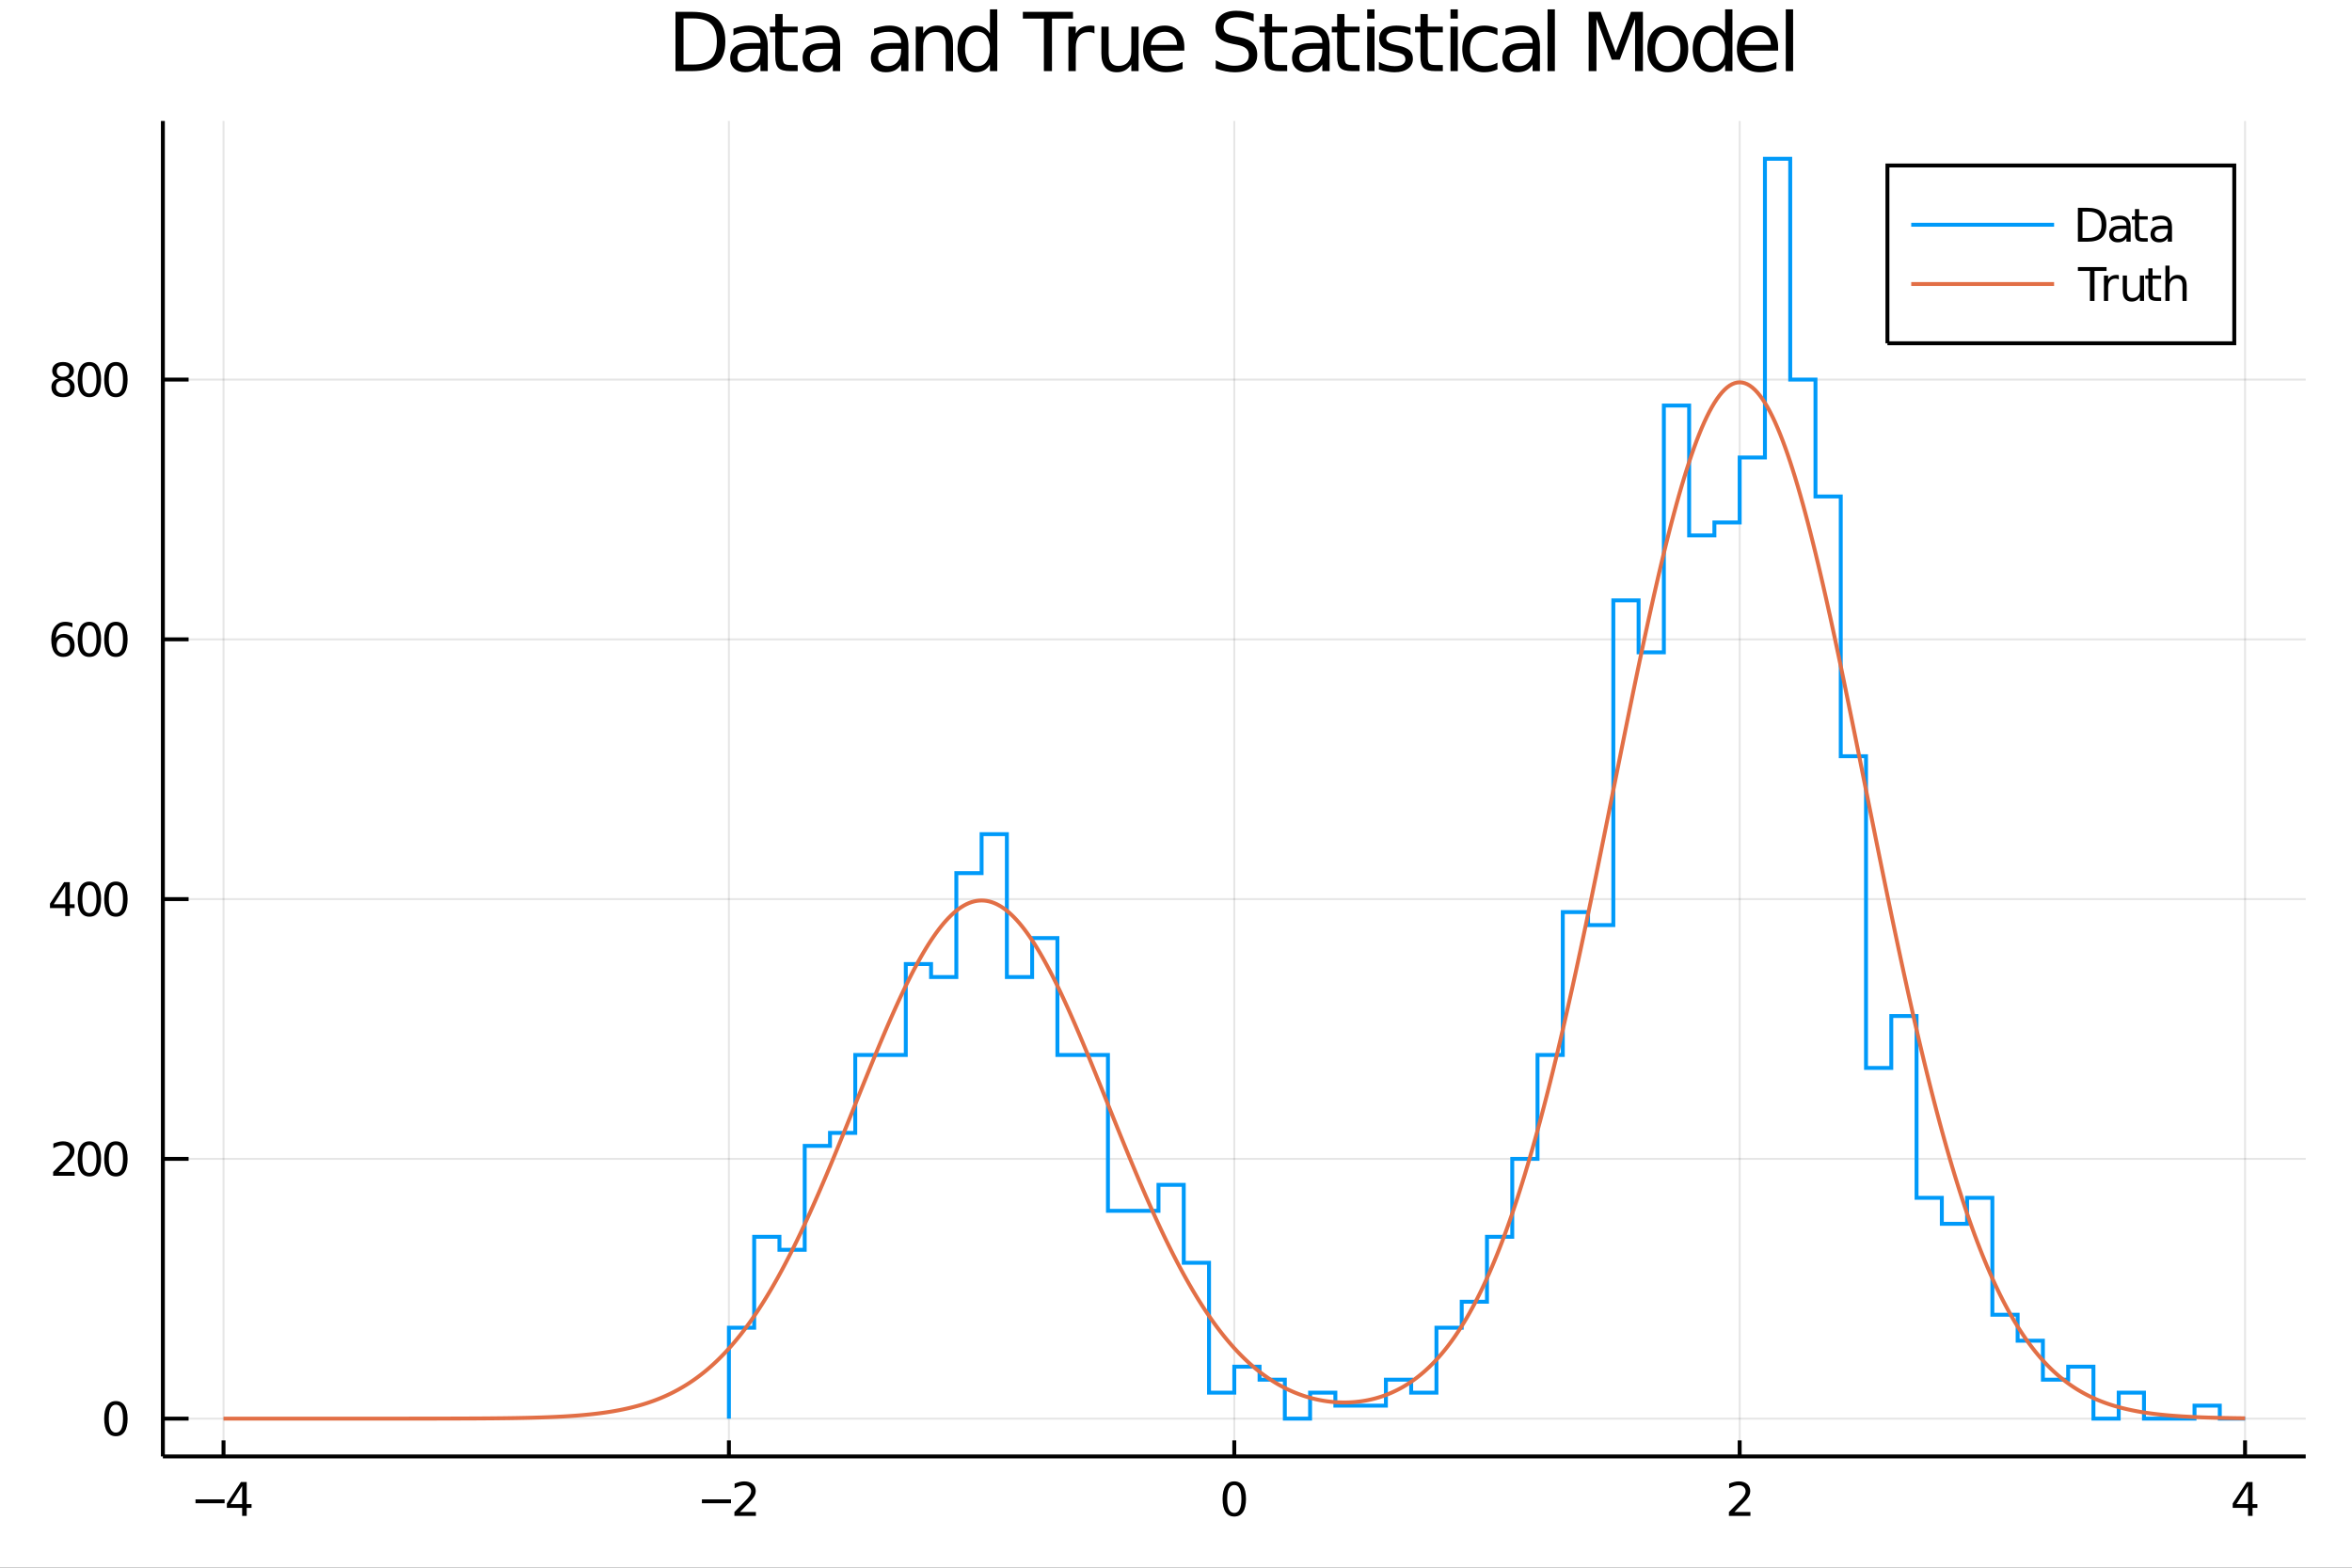 <?xml version="1.0" encoding="utf-8"?>
<svg xmlns="http://www.w3.org/2000/svg" xmlns:xlink="http://www.w3.org/1999/xlink" width="600" height="400" viewBox="0 0 2400 1600">
<rect x="0" y="0" width="2400" height="1600" fill="#333333" stroke="none"/>
<defs>
  <clipPath id="clip830">
    <rect x="0" y="0" width="2400" height="1600"/>
  </clipPath>
</defs>
<path clip-path="url(#clip830)" d="
M0 1600 L2400 1600 L2400 0 L0 0  Z
  " fill="#ffffff" fill-rule="evenodd" fill-opacity="1"/>
<defs>
  <clipPath id="clip831">
    <rect x="480" y="0" width="1681" height="1600"/>
  </clipPath>
</defs>
<path clip-path="url(#clip830)" d="
M166.205 1486.45 L2352.76 1486.45 L2352.76 123.472 L166.205 123.472  Z
  " fill="#ffffff" fill-rule="evenodd" fill-opacity="1"/>
<defs>
  <clipPath id="clip832">
    <rect x="166" y="123" width="2188" height="1364"/>
  </clipPath>
</defs>
<polyline clip-path="url(#clip832)" style="stroke:#000000; stroke-width:2; stroke-opacity:0.1; fill:none" points="
  228.088,1486.45 228.088,123.472 
  "/>
<polyline clip-path="url(#clip832)" style="stroke:#000000; stroke-width:2; stroke-opacity:0.1; fill:none" points="
  743.784,1486.45 743.784,123.472 
  "/>
<polyline clip-path="url(#clip832)" style="stroke:#000000; stroke-width:2; stroke-opacity:0.1; fill:none" points="
  1259.48,1486.45 1259.48,123.472 
  "/>
<polyline clip-path="url(#clip832)" style="stroke:#000000; stroke-width:2; stroke-opacity:0.1; fill:none" points="
  1775.18,1486.45 1775.18,123.472 
  "/>
<polyline clip-path="url(#clip832)" style="stroke:#000000; stroke-width:2; stroke-opacity:0.1; fill:none" points="
  2290.87,1486.45 2290.87,123.472 
  "/>
<polyline clip-path="url(#clip830)" style="stroke:#000000; stroke-width:4; stroke-opacity:1; fill:none" points="
  166.205,1486.45 2352.76,1486.45 
  "/>
<polyline clip-path="url(#clip830)" style="stroke:#000000; stroke-width:4; stroke-opacity:1; fill:none" points="
  228.088,1486.45 228.088,1470.09 
  "/>
<polyline clip-path="url(#clip830)" style="stroke:#000000; stroke-width:4; stroke-opacity:1; fill:none" points="
  743.784,1486.45 743.784,1470.09 
  "/>
<polyline clip-path="url(#clip830)" style="stroke:#000000; stroke-width:4; stroke-opacity:1; fill:none" points="
  1259.48,1486.45 1259.48,1470.09 
  "/>
<polyline clip-path="url(#clip830)" style="stroke:#000000; stroke-width:4; stroke-opacity:1; fill:none" points="
  1775.18,1486.45 1775.18,1470.09 
  "/>
<polyline clip-path="url(#clip830)" style="stroke:#000000; stroke-width:4; stroke-opacity:1; fill:none" points="
  2290.87,1486.45 2290.87,1470.09 
  "/>
<path clip-path="url(#clip830)" d="M 0 0 M199.5 1530.29 L229.176 1530.29 L229.176 1534.23 L199.5 1534.23 L199.5 1530.29 Z" fill="#000000" fill-rule="evenodd" fill-opacity="1" /><path clip-path="url(#clip830)" d="M 0 0 M247.093 1516.63 L235.287 1535.08 L247.093 1535.08 L247.093 1516.63 M245.866 1512.56 L251.745 1512.56 L251.745 1535.08 L256.676 1535.08 L256.676 1538.97 L251.745 1538.97 L251.745 1547.12 L247.093 1547.12 L247.093 1538.97 L231.491 1538.97 L231.491 1534.46 L245.866 1512.56 Z" fill="#000000" fill-rule="evenodd" fill-opacity="1" /><path clip-path="url(#clip830)" d="M 0 0 M716.238 1530.29 L745.914 1530.29 L745.914 1534.23 L716.238 1534.23 L716.238 1530.29 Z" fill="#000000" fill-rule="evenodd" fill-opacity="1" /><path clip-path="url(#clip830)" d="M 0 0 M755.011 1543.18 L771.33 1543.18 L771.33 1547.12 L749.386 1547.12 L749.386 1543.18 Q752.048 1540.43 756.631 1535.8 Q761.238 1531.15 762.418 1529.81 Q764.664 1527.28 765.543 1525.55 Q766.446 1523.79 766.446 1522.1 Q766.446 1519.34 764.502 1517.61 Q762.58 1515.87 759.479 1515.87 Q757.28 1515.87 754.826 1516.63 Q752.395 1517.4 749.618 1518.95 L749.618 1514.23 Q752.442 1513.09 754.895 1512.51 Q757.349 1511.93 759.386 1511.93 Q764.756 1511.93 767.951 1514.62 Q771.145 1517.31 771.145 1521.8 Q771.145 1523.93 770.335 1525.85 Q769.548 1527.74 767.442 1530.34 Q766.863 1531.01 763.761 1534.23 Q760.659 1537.42 755.011 1543.18 Z" fill="#000000" fill-rule="evenodd" fill-opacity="1" /><path clip-path="url(#clip830)" d="M 0 0 M1259.48 1515.64 Q1255.87 1515.64 1254.04 1519.2 Q1252.23 1522.75 1252.23 1529.87 Q1252.23 1536.98 1254.04 1540.55 Q1255.87 1544.09 1259.48 1544.09 Q1263.11 1544.09 1264.92 1540.55 Q1266.75 1536.98 1266.75 1529.87 Q1266.75 1522.75 1264.92 1519.2 Q1263.11 1515.64 1259.48 1515.64 M1259.48 1511.93 Q1265.29 1511.93 1268.35 1516.54 Q1271.42 1521.12 1271.42 1529.87 Q1271.42 1538.6 1268.35 1543.21 Q1265.29 1547.79 1259.48 1547.79 Q1253.67 1547.79 1250.59 1543.21 Q1247.54 1538.6 1247.54 1529.87 Q1247.54 1521.12 1250.59 1516.54 Q1253.67 1511.93 1259.48 1511.93 Z" fill="#000000" fill-rule="evenodd" fill-opacity="1" /><path clip-path="url(#clip830)" d="M 0 0 M1769.83 1543.18 L1786.15 1543.18 L1786.15 1547.12 L1764.2 1547.12 L1764.2 1543.18 Q1766.87 1540.43 1771.45 1535.8 Q1776.06 1531.15 1777.24 1529.81 Q1779.48 1527.28 1780.36 1525.55 Q1781.26 1523.79 1781.26 1522.1 Q1781.26 1519.34 1779.32 1517.61 Q1777.4 1515.87 1774.3 1515.87 Q1772.1 1515.87 1769.64 1516.63 Q1767.21 1517.4 1764.44 1518.95 L1764.44 1514.23 Q1767.26 1513.09 1769.71 1512.51 Q1772.17 1511.93 1774.2 1511.93 Q1779.57 1511.93 1782.77 1514.62 Q1785.96 1517.31 1785.96 1521.8 Q1785.96 1523.93 1785.15 1525.85 Q1784.37 1527.74 1782.26 1530.34 Q1781.68 1531.01 1778.58 1534.23 Q1775.48 1537.42 1769.83 1543.18 Z" fill="#000000" fill-rule="evenodd" fill-opacity="1" /><path clip-path="url(#clip830)" d="M 0 0 M2293.88 1516.63 L2282.08 1535.08 L2293.88 1535.08 L2293.88 1516.63 M2292.65 1512.56 L2298.53 1512.56 L2298.53 1535.08 L2303.46 1535.08 L2303.46 1538.97 L2298.53 1538.97 L2298.53 1547.12 L2293.88 1547.12 L2293.88 1538.97 L2278.28 1538.97 L2278.28 1534.46 L2292.65 1512.56 Z" fill="#000000" fill-rule="evenodd" fill-opacity="1" /><polyline clip-path="url(#clip832)" style="stroke:#000000; stroke-width:2; stroke-opacity:0.1; fill:none" points="
  166.205,1447.87 2352.76,1447.87 
  "/>
<polyline clip-path="url(#clip832)" style="stroke:#000000; stroke-width:2; stroke-opacity:0.1; fill:none" points="
  166.205,1182.75 2352.76,1182.75 
  "/>
<polyline clip-path="url(#clip832)" style="stroke:#000000; stroke-width:2; stroke-opacity:0.1; fill:none" points="
  166.205,917.635 2352.76,917.635 
  "/>
<polyline clip-path="url(#clip832)" style="stroke:#000000; stroke-width:2; stroke-opacity:0.1; fill:none" points="
  166.205,652.517 2352.76,652.517 
  "/>
<polyline clip-path="url(#clip832)" style="stroke:#000000; stroke-width:2; stroke-opacity:0.1; fill:none" points="
  166.205,387.398 2352.76,387.398 
  "/>
<polyline clip-path="url(#clip830)" style="stroke:#000000; stroke-width:4; stroke-opacity:1; fill:none" points="
  166.205,1486.45 166.205,123.472 
  "/>
<polyline clip-path="url(#clip830)" style="stroke:#000000; stroke-width:4; stroke-opacity:1; fill:none" points="
  166.205,1447.87 192.443,1447.87 
  "/>
<polyline clip-path="url(#clip830)" style="stroke:#000000; stroke-width:4; stroke-opacity:1; fill:none" points="
  166.205,1182.75 192.443,1182.75 
  "/>
<polyline clip-path="url(#clip830)" style="stroke:#000000; stroke-width:4; stroke-opacity:1; fill:none" points="
  166.205,917.635 192.443,917.635 
  "/>
<polyline clip-path="url(#clip830)" style="stroke:#000000; stroke-width:4; stroke-opacity:1; fill:none" points="
  166.205,652.517 192.443,652.517 
  "/>
<polyline clip-path="url(#clip830)" style="stroke:#000000; stroke-width:4; stroke-opacity:1; fill:none" points="
  166.205,387.398 192.443,387.398 
  "/>
<path clip-path="url(#clip830)" d="M 0 0 M118.26 1433.67 Q114.649 1433.67 112.82 1437.24 Q111.015 1440.78 111.015 1447.91 Q111.015 1455.01 112.82 1458.58 Q114.649 1462.12 118.26 1462.12 Q121.895 1462.12 123.7 1458.58 Q125.529 1455.01 125.529 1447.91 Q125.529 1440.78 123.7 1437.24 Q121.895 1433.67 118.26 1433.67 M118.26 1429.97 Q124.07 1429.97 127.126 1434.57 Q130.205 1439.16 130.205 1447.91 Q130.205 1456.63 127.126 1461.24 Q124.07 1465.82 118.26 1465.82 Q112.45 1465.82 109.371 1461.24 Q106.316 1456.63 106.316 1447.91 Q106.316 1439.16 109.371 1434.57 Q112.45 1429.97 118.26 1429.97 Z" fill="#000000" fill-rule="evenodd" fill-opacity="1" /><path clip-path="url(#clip830)" d="M 0 0 M59.858 1196.1 L76.177 1196.1 L76.177 1200.03 L54.233 1200.03 L54.233 1196.1 Q56.895 1193.34 61.478 1188.71 Q66.085 1184.06 67.265 1182.72 Q69.51 1180.2 70.39 1178.46 Q71.293 1176.7 71.293 1175.01 Q71.293 1172.26 69.349 1170.52 Q67.427 1168.78 64.325 1168.78 Q62.126 1168.78 59.673 1169.55 Q57.242 1170.31 54.464 1171.86 L54.464 1167.14 Q57.288 1166.01 59.742 1165.43 Q62.196 1164.85 64.233 1164.85 Q69.603 1164.85 72.798 1167.53 Q75.992 1170.22 75.992 1174.71 Q75.992 1176.84 75.182 1178.76 Q74.395 1180.66 72.288 1183.25 Q71.71 1183.92 68.608 1187.14 Q65.506 1190.34 59.858 1196.1 Z" fill="#000000" fill-rule="evenodd" fill-opacity="1" /><path clip-path="url(#clip830)" d="M 0 0 M91.246 1168.55 Q87.635 1168.55 85.807 1172.12 Q84.001 1175.66 84.001 1182.79 Q84.001 1189.9 85.807 1193.46 Q87.635 1197 91.246 1197 Q94.881 1197 96.686 1193.46 Q98.515 1189.9 98.515 1182.79 Q98.515 1175.66 96.686 1172.12 Q94.881 1168.55 91.246 1168.55 M91.246 1164.85 Q97.057 1164.85 100.112 1169.46 Q103.191 1174.04 103.191 1182.79 Q103.191 1191.52 100.112 1196.12 Q97.057 1200.71 91.246 1200.71 Q85.436 1200.71 82.358 1196.12 Q79.302 1191.52 79.302 1182.79 Q79.302 1174.04 82.358 1169.46 Q85.436 1164.85 91.246 1164.85 Z" fill="#000000" fill-rule="evenodd" fill-opacity="1" /><path clip-path="url(#clip830)" d="M 0 0 M118.26 1168.55 Q114.649 1168.55 112.82 1172.12 Q111.015 1175.66 111.015 1182.79 Q111.015 1189.9 112.82 1193.46 Q114.649 1197 118.26 1197 Q121.895 1197 123.7 1193.46 Q125.529 1189.9 125.529 1182.79 Q125.529 1175.66 123.7 1172.12 Q121.895 1168.55 118.26 1168.55 M118.26 1164.85 Q124.07 1164.85 127.126 1169.46 Q130.205 1174.04 130.205 1182.79 Q130.205 1191.52 127.126 1196.12 Q124.07 1200.71 118.26 1200.71 Q112.45 1200.71 109.371 1196.12 Q106.316 1191.52 106.316 1182.79 Q106.316 1174.04 109.371 1169.46 Q112.45 1164.85 118.26 1164.85 Z" fill="#000000" fill-rule="evenodd" fill-opacity="1" /><path clip-path="url(#clip830)" d="M 0 0 M66.594 904.43 L54.788 922.879 L66.594 922.879 L66.594 904.43 M65.367 900.355 L71.247 900.355 L71.247 922.879 L76.177 922.879 L76.177 926.767 L71.247 926.767 L71.247 934.915 L66.594 934.915 L66.594 926.767 L50.992 926.767 L50.992 922.254 L65.367 900.355 Z" fill="#000000" fill-rule="evenodd" fill-opacity="1" /><path clip-path="url(#clip830)" d="M 0 0 M91.246 903.434 Q87.635 903.434 85.807 906.999 Q84.001 910.541 84.001 917.67 Q84.001 924.777 85.807 928.341 Q87.635 931.883 91.246 931.883 Q94.881 931.883 96.686 928.341 Q98.515 924.777 98.515 917.67 Q98.515 910.541 96.686 906.999 Q94.881 903.434 91.246 903.434 M91.246 899.73 Q97.057 899.73 100.112 904.337 Q103.191 908.92 103.191 917.67 Q103.191 926.397 100.112 931.003 Q97.057 935.587 91.246 935.587 Q85.436 935.587 82.358 931.003 Q79.302 926.397 79.302 917.67 Q79.302 908.92 82.358 904.337 Q85.436 899.73 91.246 899.73 Z" fill="#000000" fill-rule="evenodd" fill-opacity="1" /><path clip-path="url(#clip830)" d="M 0 0 M118.26 903.434 Q114.649 903.434 112.82 906.999 Q111.015 910.541 111.015 917.67 Q111.015 924.777 112.82 928.341 Q114.649 931.883 118.26 931.883 Q121.895 931.883 123.7 928.341 Q125.529 924.777 125.529 917.67 Q125.529 910.541 123.7 906.999 Q121.895 903.434 118.26 903.434 M118.26 899.73 Q124.07 899.73 127.126 904.337 Q130.205 908.92 130.205 917.67 Q130.205 926.397 127.126 931.003 Q124.07 935.587 118.26 935.587 Q112.45 935.587 109.371 931.003 Q106.316 926.397 106.316 917.67 Q106.316 908.92 109.371 904.337 Q112.45 899.73 118.26 899.73 Z" fill="#000000" fill-rule="evenodd" fill-opacity="1" /><path clip-path="url(#clip830)" d="M 0 0 M64.65 650.653 Q61.501 650.653 59.65 652.806 Q57.821 654.959 57.821 658.709 Q57.821 662.436 59.65 664.612 Q61.501 666.764 64.65 666.764 Q67.798 666.764 69.626 664.612 Q71.478 662.436 71.478 658.709 Q71.478 654.959 69.626 652.806 Q67.798 650.653 64.65 650.653 M73.932 636.001 L73.932 640.26 Q72.173 639.426 70.367 638.987 Q68.585 638.547 66.825 638.547 Q62.196 638.547 59.742 641.672 Q57.312 644.797 56.964 651.116 Q58.33 649.102 60.39 648.038 Q62.45 646.95 64.927 646.95 Q70.135 646.95 73.145 650.121 Q76.177 653.269 76.177 658.709 Q76.177 664.033 73.029 667.25 Q69.881 670.468 64.65 670.468 Q58.654 670.468 55.483 665.885 Q52.312 661.278 52.312 652.551 Q52.312 644.357 56.2 639.496 Q60.089 634.612 66.64 634.612 Q68.399 634.612 70.182 634.959 Q71.987 635.306 73.932 636.001 Z" fill="#000000" fill-rule="evenodd" fill-opacity="1" /><path clip-path="url(#clip830)" d="M 0 0 M91.246 638.315 Q87.635 638.315 85.807 641.88 Q84.001 645.422 84.001 652.551 Q84.001 659.658 85.807 663.223 Q87.635 666.764 91.246 666.764 Q94.881 666.764 96.686 663.223 Q98.515 659.658 98.515 652.551 Q98.515 645.422 96.686 641.88 Q94.881 638.315 91.246 638.315 M91.246 634.612 Q97.057 634.612 100.112 639.218 Q103.191 643.801 103.191 652.551 Q103.191 661.278 100.112 665.885 Q97.057 670.468 91.246 670.468 Q85.436 670.468 82.358 665.885 Q79.302 661.278 79.302 652.551 Q79.302 643.801 82.358 639.218 Q85.436 634.612 91.246 634.612 Z" fill="#000000" fill-rule="evenodd" fill-opacity="1" /><path clip-path="url(#clip830)" d="M 0 0 M118.26 638.315 Q114.649 638.315 112.82 641.88 Q111.015 645.422 111.015 652.551 Q111.015 659.658 112.82 663.223 Q114.649 666.764 118.26 666.764 Q121.895 666.764 123.7 663.223 Q125.529 659.658 125.529 652.551 Q125.529 645.422 123.7 641.88 Q121.895 638.315 118.26 638.315 M118.26 634.612 Q124.07 634.612 127.126 639.218 Q130.205 643.801 130.205 652.551 Q130.205 661.278 127.126 665.885 Q124.07 670.468 118.26 670.468 Q112.45 670.468 109.371 665.885 Q106.316 661.278 106.316 652.551 Q106.316 643.801 109.371 639.218 Q112.45 634.612 118.26 634.612 Z" fill="#000000" fill-rule="evenodd" fill-opacity="1" /><path clip-path="url(#clip830)" d="M 0 0 M64.325 388.266 Q60.992 388.266 59.071 390.048 Q57.173 391.831 57.173 394.956 Q57.173 398.081 59.071 399.863 Q60.992 401.645 64.325 401.645 Q67.659 401.645 69.58 399.863 Q71.501 398.058 71.501 394.956 Q71.501 391.831 69.58 390.048 Q67.682 388.266 64.325 388.266 M59.65 386.275 Q56.64 385.534 54.95 383.474 Q53.284 381.414 53.284 378.451 Q53.284 374.308 56.224 371.9 Q59.187 369.493 64.325 369.493 Q69.487 369.493 72.427 371.9 Q75.367 374.308 75.367 378.451 Q75.367 381.414 73.677 383.474 Q72.01 385.534 69.024 386.275 Q72.404 387.062 74.279 389.354 Q76.177 391.646 76.177 394.956 Q76.177 399.979 73.099 402.664 Q70.043 405.349 64.325 405.349 Q58.608 405.349 55.529 402.664 Q52.474 399.979 52.474 394.956 Q52.474 391.646 54.372 389.354 Q56.27 387.062 59.65 386.275 M57.937 378.891 Q57.937 381.576 59.603 383.081 Q61.293 384.585 64.325 384.585 Q67.335 384.585 69.024 383.081 Q70.737 381.576 70.737 378.891 Q70.737 376.206 69.024 374.701 Q67.335 373.197 64.325 373.197 Q61.293 373.197 59.603 374.701 Q57.937 376.206 57.937 378.891 Z" fill="#000000" fill-rule="evenodd" fill-opacity="1" /><path clip-path="url(#clip830)" d="M 0 0 M91.246 373.197 Q87.635 373.197 85.807 376.761 Q84.001 380.303 84.001 387.433 Q84.001 394.539 85.807 398.104 Q87.635 401.645 91.246 401.645 Q94.881 401.645 96.686 398.104 Q98.515 394.539 98.515 387.433 Q98.515 380.303 96.686 376.761 Q94.881 373.197 91.246 373.197 M91.246 369.493 Q97.057 369.493 100.112 374.099 Q103.191 378.683 103.191 387.433 Q103.191 396.159 100.112 400.766 Q97.057 405.349 91.246 405.349 Q85.436 405.349 82.358 400.766 Q79.302 396.159 79.302 387.433 Q79.302 378.683 82.358 374.099 Q85.436 369.493 91.246 369.493 Z" fill="#000000" fill-rule="evenodd" fill-opacity="1" /><path clip-path="url(#clip830)" d="M 0 0 M118.26 373.197 Q114.649 373.197 112.82 376.761 Q111.015 380.303 111.015 387.433 Q111.015 394.539 112.82 398.104 Q114.649 401.645 118.26 401.645 Q121.895 401.645 123.7 398.104 Q125.529 394.539 125.529 387.433 Q125.529 380.303 123.7 376.761 Q121.895 373.197 118.26 373.197 M118.26 369.493 Q124.07 369.493 127.126 374.099 Q130.205 378.683 130.205 387.433 Q130.205 396.159 127.126 400.766 Q124.07 405.349 118.26 405.349 Q112.45 405.349 109.371 400.766 Q106.316 396.159 106.316 387.433 Q106.316 378.683 109.371 374.099 Q112.45 369.493 118.26 369.493 Z" fill="#000000" fill-rule="evenodd" fill-opacity="1" /><path clip-path="url(#clip830)" d="M 0 0 M697.458 18.82 L697.458 65.852 L707.342 65.852 Q719.859 65.852 725.652 60.18 Q731.485 54.509 731.485 42.275 Q731.485 30.122 725.652 24.492 Q719.859 18.82 707.342 18.82 L697.458 18.82 M689.275 12.096 L706.086 12.096 Q723.667 12.096 731.891 19.428 Q740.114 26.72 740.114 42.275 Q740.114 57.912 731.85 65.244 Q723.586 72.576 706.086 72.576 L689.275 72.576 L689.275 12.096 Z" fill="#000000" fill-rule="evenodd" fill-opacity="1" /><path clip-path="url(#clip830)" d="M 0 0 M768.551 49.769 Q759.518 49.769 756.034 51.835 Q752.55 53.901 752.55 58.884 Q752.55 62.854 755.143 65.203 Q757.776 67.512 762.272 67.512 Q768.47 67.512 772.197 63.137 Q775.964 58.722 775.964 51.43 L775.964 49.769 L768.551 49.769 M783.418 46.691 L783.418 72.576 L775.964 72.576 L775.964 65.689 Q773.412 69.821 769.604 71.806 Q765.797 73.751 760.287 73.751 Q753.32 73.751 749.188 69.862 Q745.096 65.933 745.096 59.37 Q745.096 51.714 750.201 47.825 Q755.345 43.936 765.513 43.936 L775.964 43.936 L775.964 43.207 Q775.964 38.062 772.562 35.267 Q769.199 32.431 763.082 32.431 Q759.194 32.431 755.507 33.363 Q751.821 34.295 748.418 36.158 L748.418 29.272 Q752.51 27.692 756.358 26.922 Q760.206 26.112 763.852 26.112 Q773.696 26.112 778.557 31.216 Q783.418 36.32 783.418 46.691 Z" fill="#000000" fill-rule="evenodd" fill-opacity="1" /><path clip-path="url(#clip830)" d="M 0 0 M798.609 14.324 L798.609 27.206 L813.962 27.206 L813.962 32.999 L798.609 32.999 L798.609 57.628 Q798.609 63.178 800.108 64.758 Q801.647 66.338 806.306 66.338 L813.962 66.338 L813.962 72.576 L806.306 72.576 Q797.677 72.576 794.396 69.376 Q791.115 66.135 791.115 57.628 L791.115 32.999 L785.646 32.999 L785.646 27.206 L791.115 27.206 L791.115 14.324 L798.609 14.324 Z" fill="#000000" fill-rule="evenodd" fill-opacity="1" /><path clip-path="url(#clip830)" d="M 0 0 M842.399 49.769 Q833.366 49.769 829.882 51.835 Q826.398 53.901 826.398 58.884 Q826.398 62.854 828.991 65.203 Q831.624 67.512 836.12 67.512 Q842.318 67.512 846.045 63.137 Q849.812 58.722 849.812 51.43 L849.812 49.769 L842.399 49.769 M857.266 46.691 L857.266 72.576 L849.812 72.576 L849.812 65.689 Q847.26 69.821 843.452 71.806 Q839.645 73.751 834.135 73.751 Q827.168 73.751 823.036 69.862 Q818.944 65.933 818.944 59.37 Q818.944 51.714 824.049 47.825 Q829.193 43.936 839.361 43.936 L849.812 43.936 L849.812 43.207 Q849.812 38.062 846.41 35.267 Q843.047 32.431 836.93 32.431 Q833.042 32.431 829.355 33.363 Q825.669 34.295 822.266 36.158 L822.266 29.272 Q826.358 27.692 830.206 26.922 Q834.054 26.112 837.7 26.112 Q847.544 26.112 852.405 31.216 Q857.266 36.32 857.266 46.691 Z" fill="#000000" fill-rule="evenodd" fill-opacity="1" /><path clip-path="url(#clip830)" d="M 0 0 M912.075 49.769 Q903.041 49.769 899.557 51.835 Q896.074 53.901 896.074 58.884 Q896.074 62.854 898.666 65.203 Q901.299 67.512 905.796 67.512 Q911.994 67.512 915.721 63.137 Q919.488 58.722 919.488 51.43 L919.488 49.769 L912.075 49.769 M926.942 46.691 L926.942 72.576 L919.488 72.576 L919.488 65.689 Q916.936 69.821 913.128 71.806 Q909.32 73.751 903.811 73.751 Q896.843 73.751 892.711 69.862 Q888.62 65.933 888.62 59.37 Q888.62 51.714 893.724 47.825 Q898.869 43.936 909.037 43.936 L919.488 43.936 L919.488 43.207 Q919.488 38.062 916.085 35.267 Q912.723 32.431 906.606 32.431 Q902.717 32.431 899.031 33.363 Q895.345 34.295 891.942 36.158 L891.942 29.272 Q896.033 27.692 899.882 26.922 Q903.73 26.112 907.376 26.112 Q917.219 26.112 922.08 31.216 Q926.942 36.32 926.942 46.691 Z" fill="#000000" fill-rule="evenodd" fill-opacity="1" /><path clip-path="url(#clip830)" d="M 0 0 M972.474 45.192 L972.474 72.576 L965.02 72.576 L965.02 45.435 Q965.02 38.994 962.508 35.794 Q959.997 32.594 954.974 32.594 Q948.938 32.594 945.454 36.442 Q941.97 40.29 941.97 46.934 L941.97 72.576 L934.476 72.576 L934.476 27.206 L941.97 27.206 L941.97 34.254 Q944.644 30.163 948.249 28.138 Q951.895 26.112 956.635 26.112 Q964.453 26.112 968.463 30.973 Q972.474 35.794 972.474 45.192 Z" fill="#000000" fill-rule="evenodd" fill-opacity="1" /><path clip-path="url(#clip830)" d="M 0 0 M1010.15 34.092 L1010.15 9.544 L1017.6 9.544 L1017.6 72.576 L1010.15 72.576 L1010.15 65.77 Q1007.8 69.821 1004.19 71.806 Q1000.63 73.751 995.604 73.751 Q987.381 73.751 982.196 67.188 Q977.051 60.626 977.051 49.931 Q977.051 39.237 982.196 32.675 Q987.381 26.112 995.604 26.112 Q1000.63 26.112 1004.19 28.097 Q1007.8 30.041 1010.15 34.092 M984.748 49.931 Q984.748 58.155 988.11 62.854 Q991.513 67.512 997.427 67.512 Q1003.34 67.512 1006.74 62.854 Q1010.15 58.155 1010.15 49.931 Q1010.15 41.708 1006.74 37.05 Q1003.34 32.35 997.427 32.35 Q991.513 32.35 988.11 37.05 Q984.748 41.708 984.748 49.931 Z" fill="#000000" fill-rule="evenodd" fill-opacity="1" /><path clip-path="url(#clip830)" d="M 0 0 M1043.73 12.096 L1094.89 12.096 L1094.89 18.983 L1073.42 18.983 L1073.42 72.576 L1065.2 72.576 L1065.2 18.983 L1043.73 18.983 L1043.73 12.096 Z" fill="#000000" fill-rule="evenodd" fill-opacity="1" /><path clip-path="url(#clip830)" d="M 0 0 M1116.81 34.173 Q1115.55 33.444 1114.05 33.12 Q1112.59 32.756 1110.81 32.756 Q1104.49 32.756 1101.09 36.888 Q1097.73 40.979 1097.73 48.676 L1097.73 72.576 L1090.23 72.576 L1090.23 27.206 L1097.73 27.206 L1097.73 34.254 Q1100.08 30.122 1103.84 28.138 Q1107.61 26.112 1113 26.112 Q1113.77 26.112 1114.7 26.234 Q1115.63 26.315 1116.77 26.517 L1116.81 34.173 Z" fill="#000000" fill-rule="evenodd" fill-opacity="1" /><path clip-path="url(#clip830)" d="M 0 0 M1123.86 54.671 L1123.86 27.206 L1131.31 27.206 L1131.31 54.387 Q1131.31 60.828 1133.82 64.069 Q1136.33 67.269 1141.36 67.269 Q1147.39 67.269 1150.88 63.421 Q1154.4 59.573 1154.4 52.929 L1154.4 27.206 L1161.85 27.206 L1161.85 72.576 L1154.4 72.576 L1154.4 65.608 Q1151.69 69.74 1148.08 71.766 Q1144.52 73.751 1139.78 73.751 Q1131.96 73.751 1127.91 68.89 Q1123.86 64.029 1123.86 54.671 M1142.61 26.112 L1142.61 26.112 Z" fill="#000000" fill-rule="evenodd" fill-opacity="1" /><path clip-path="url(#clip830)" d="M 0 0 M1208.48 48.028 L1208.48 51.673 L1174.21 51.673 Q1174.69 59.37 1178.83 63.421 Q1183 67.431 1190.41 67.431 Q1194.71 67.431 1198.72 66.378 Q1202.77 65.325 1206.74 63.218 L1206.74 70.267 Q1202.73 71.968 1198.51 72.86 Q1194.3 73.751 1189.97 73.751 Q1179.11 73.751 1172.75 67.431 Q1166.43 61.112 1166.43 50.337 Q1166.43 39.197 1172.43 32.675 Q1178.46 26.112 1188.67 26.112 Q1197.83 26.112 1203.13 32.026 Q1208.48 37.9 1208.48 48.028 M1201.03 45.84 Q1200.94 39.723 1197.58 36.077 Q1194.26 32.431 1188.75 32.431 Q1182.51 32.431 1178.75 35.956 Q1175.02 39.48 1174.45 45.88 L1201.03 45.84 Z" fill="#000000" fill-rule="evenodd" fill-opacity="1" /><path clip-path="url(#clip830)" d="M 0 0 M1279.25 14.081 L1279.25 22.061 Q1274.59 19.833 1270.46 18.739 Q1266.33 17.646 1262.48 17.646 Q1255.79 17.646 1252.15 20.238 Q1248.54 22.831 1248.54 27.611 Q1248.54 31.621 1250.93 33.687 Q1253.36 35.713 1260.09 36.969 L1265.03 37.981 Q1274.19 39.723 1278.52 44.139 Q1282.89 48.514 1282.89 55.886 Q1282.89 64.677 1276.98 69.214 Q1271.11 73.751 1259.72 73.751 Q1255.43 73.751 1250.57 72.778 Q1245.75 71.806 1240.56 69.902 L1240.56 61.477 Q1245.55 64.272 1250.33 65.689 Q1255.11 67.107 1259.72 67.107 Q1266.73 67.107 1270.54 64.353 Q1274.35 61.598 1274.35 56.494 Q1274.35 52.038 1271.59 49.526 Q1268.88 47.015 1262.64 45.759 L1257.66 44.787 Q1248.5 42.964 1244.41 39.075 Q1240.32 35.186 1240.32 28.259 Q1240.32 20.238 1245.95 15.62 Q1251.62 11.002 1261.55 11.002 Q1265.8 11.002 1270.22 11.772 Q1274.63 12.542 1279.25 14.081 Z" fill="#000000" fill-rule="evenodd" fill-opacity="1" /><path clip-path="url(#clip830)" d="M 0 0 M1298.09 14.324 L1298.09 27.206 L1313.44 27.206 L1313.44 32.999 L1298.09 32.999 L1298.09 57.628 Q1298.09 63.178 1299.58 64.758 Q1301.12 66.338 1305.78 66.338 L1313.44 66.338 L1313.44 72.576 L1305.78 72.576 Q1297.15 72.576 1293.87 69.376 Q1290.59 66.135 1290.59 57.628 L1290.59 32.999 L1285.12 32.999 L1285.12 27.206 L1290.59 27.206 L1290.59 14.324 L1298.09 14.324 Z" fill="#000000" fill-rule="evenodd" fill-opacity="1" /><path clip-path="url(#clip830)" d="M 0 0 M1341.88 49.769 Q1332.84 49.769 1329.36 51.835 Q1325.87 53.901 1325.87 58.884 Q1325.87 62.854 1328.47 65.203 Q1331.1 67.512 1335.6 67.512 Q1341.79 67.512 1345.52 63.137 Q1349.29 58.722 1349.29 51.43 L1349.29 49.769 L1341.88 49.769 M1356.74 46.691 L1356.74 72.576 L1349.29 72.576 L1349.29 65.689 Q1346.74 69.821 1342.93 71.806 Q1339.12 73.751 1333.61 73.751 Q1326.64 73.751 1322.51 69.862 Q1318.42 65.933 1318.42 59.37 Q1318.42 51.714 1323.53 47.825 Q1328.67 43.936 1338.84 43.936 L1349.29 43.936 L1349.29 43.207 Q1349.29 38.062 1345.89 35.267 Q1342.52 32.431 1336.41 32.431 Q1332.52 32.431 1328.83 33.363 Q1325.15 34.295 1321.74 36.158 L1321.74 29.272 Q1325.83 27.692 1329.68 26.922 Q1333.53 26.112 1337.18 26.112 Q1347.02 26.112 1351.88 31.216 Q1356.74 36.32 1356.74 46.691 Z" fill="#000000" fill-rule="evenodd" fill-opacity="1" /><path clip-path="url(#clip830)" d="M 0 0 M1371.93 14.324 L1371.93 27.206 L1387.29 27.206 L1387.29 32.999 L1371.93 32.999 L1371.93 57.628 Q1371.93 63.178 1373.43 64.758 Q1374.97 66.338 1379.63 66.338 L1387.29 66.338 L1387.29 72.576 L1379.63 72.576 Q1371 72.576 1367.72 69.376 Q1364.44 66.135 1364.44 57.628 L1364.44 32.999 L1358.97 32.999 L1358.97 27.206 L1364.44 27.206 L1364.44 14.324 L1371.93 14.324 Z" fill="#000000" fill-rule="evenodd" fill-opacity="1" /><path clip-path="url(#clip830)" d="M 0 0 M1395.1 27.206 L1402.56 27.206 L1402.56 72.576 L1395.1 72.576 L1395.1 27.206 M1395.1 9.544 L1402.56 9.544 L1402.56 18.983 L1395.1 18.983 L1395.1 9.544 Z" fill="#000000" fill-rule="evenodd" fill-opacity="1" /><path clip-path="url(#clip830)" d="M 0 0 M1439.3 28.543 L1439.3 35.591 Q1436.14 33.971 1432.74 33.161 Q1429.33 32.35 1425.69 32.35 Q1420.14 32.35 1417.34 34.052 Q1414.59 35.753 1414.59 39.156 Q1414.59 41.749 1416.57 43.248 Q1418.56 44.706 1424.55 46.043 L1427.11 46.61 Q1435.05 48.311 1438.37 51.43 Q1441.73 54.509 1441.73 60.059 Q1441.73 66.378 1436.71 70.064 Q1431.72 73.751 1422.97 73.751 Q1419.33 73.751 1415.36 73.022 Q1411.43 72.333 1407.05 70.915 L1407.05 63.218 Q1411.19 65.365 1415.2 66.459 Q1419.21 67.512 1423.14 67.512 Q1428.4 67.512 1431.24 65.73 Q1434.07 63.907 1434.07 60.626 Q1434.07 57.588 1432.01 55.967 Q1429.98 54.347 1423.06 52.848 L1420.46 52.24 Q1413.54 50.782 1410.46 47.785 Q1407.38 44.746 1407.38 39.48 Q1407.38 33.08 1411.92 29.596 Q1416.45 26.112 1424.8 26.112 Q1428.93 26.112 1432.58 26.72 Q1436.22 27.327 1439.3 28.543 Z" fill="#000000" fill-rule="evenodd" fill-opacity="1" /><path clip-path="url(#clip830)" d="M 0 0 M1456.92 14.324 L1456.92 27.206 L1472.27 27.206 L1472.27 32.999 L1456.92 32.999 L1456.92 57.628 Q1456.92 63.178 1458.42 64.758 Q1459.96 66.338 1464.62 66.338 L1472.27 66.338 L1472.27 72.576 L1464.62 72.576 Q1455.99 72.576 1452.71 69.376 Q1449.43 66.135 1449.43 57.628 L1449.43 32.999 L1443.96 32.999 L1443.96 27.206 L1449.43 27.206 L1449.43 14.324 L1456.92 14.324 Z" fill="#000000" fill-rule="evenodd" fill-opacity="1" /><path clip-path="url(#clip830)" d="M 0 0 M1480.09 27.206 L1487.55 27.206 L1487.55 72.576 L1480.09 72.576 L1480.09 27.206 M1480.09 9.544 L1487.55 9.544 L1487.55 18.983 L1480.09 18.983 L1480.09 9.544 Z" fill="#000000" fill-rule="evenodd" fill-opacity="1" /><path clip-path="url(#clip830)" d="M 0 0 M1528.01 28.948 L1528.01 35.915 Q1524.86 34.173 1521.65 33.323 Q1518.5 32.431 1515.25 32.431 Q1508 32.431 1503.99 37.05 Q1499.98 41.627 1499.98 49.931 Q1499.98 58.236 1503.99 62.854 Q1508 67.431 1515.25 67.431 Q1518.5 67.431 1521.65 66.581 Q1524.86 65.689 1528.01 63.948 L1528.01 70.834 Q1524.9 72.292 1521.53 73.022 Q1518.21 73.751 1514.44 73.751 Q1504.2 73.751 1498.16 67.31 Q1492.12 60.869 1492.12 49.931 Q1492.12 38.832 1498.2 32.472 Q1504.32 26.112 1514.93 26.112 Q1518.37 26.112 1521.65 26.841 Q1524.94 27.53 1528.01 28.948 Z" fill="#000000" fill-rule="evenodd" fill-opacity="1" /><path clip-path="url(#clip830)" d="M 0 0 M1556.45 49.769 Q1547.42 49.769 1543.93 51.835 Q1540.45 53.901 1540.45 58.884 Q1540.45 62.854 1543.04 65.203 Q1545.68 67.512 1550.17 67.512 Q1556.37 67.512 1560.1 63.137 Q1563.87 58.722 1563.87 51.43 L1563.87 49.769 L1556.45 49.769 M1571.32 46.691 L1571.32 72.576 L1563.87 72.576 L1563.87 65.689 Q1561.31 69.821 1557.51 71.806 Q1553.7 73.751 1548.19 73.751 Q1541.22 73.751 1537.09 69.862 Q1533 65.933 1533 59.37 Q1533 51.714 1538.1 47.825 Q1543.25 43.936 1553.41 43.936 L1563.87 43.936 L1563.87 43.207 Q1563.87 38.062 1560.46 35.267 Q1557.1 32.431 1550.98 32.431 Q1547.09 32.431 1543.41 33.363 Q1539.72 34.295 1536.32 36.158 L1536.32 29.272 Q1540.41 27.692 1544.26 26.922 Q1548.11 26.112 1551.75 26.112 Q1561.6 26.112 1566.46 31.216 Q1571.32 36.32 1571.32 46.691 Z" fill="#000000" fill-rule="evenodd" fill-opacity="1" /><path clip-path="url(#clip830)" d="M 0 0 M1579.14 9.544 L1586.59 9.544 L1586.59 72.576 L1579.14 72.576 L1579.14 9.544 Z" fill="#000000" fill-rule="evenodd" fill-opacity="1" /><path clip-path="url(#clip830)" d="M 0 0 M1621.1 12.096 L1633.3 12.096 L1648.73 53.253 L1664.25 12.096 L1676.44 12.096 L1676.44 72.576 L1668.46 72.576 L1668.46 19.469 L1652.86 60.95 L1644.64 60.95 L1629.04 19.469 L1629.04 72.576 L1621.1 72.576 L1621.1 12.096 Z" fill="#000000" fill-rule="evenodd" fill-opacity="1" /><path clip-path="url(#clip830)" d="M 0 0 M1701.84 32.431 Q1695.84 32.431 1692.36 37.131 Q1688.88 41.789 1688.88 49.931 Q1688.88 58.074 1692.32 62.773 Q1695.8 67.431 1701.84 67.431 Q1707.79 67.431 1711.28 62.732 Q1714.76 58.033 1714.76 49.931 Q1714.76 41.87 1711.28 37.171 Q1707.79 32.431 1701.84 32.431 M1701.84 26.112 Q1711.56 26.112 1717.11 32.431 Q1722.66 38.751 1722.66 49.931 Q1722.66 61.071 1717.11 67.431 Q1711.56 73.751 1701.84 73.751 Q1692.08 73.751 1686.53 67.431 Q1681.02 61.071 1681.02 49.931 Q1681.02 38.751 1686.53 32.431 Q1692.08 26.112 1701.84 26.112 Z" fill="#000000" fill-rule="evenodd" fill-opacity="1" /><path clip-path="url(#clip830)" d="M 0 0 M1760.33 34.092 L1760.33 9.544 L1767.79 9.544 L1767.79 72.576 L1760.33 72.576 L1760.33 65.77 Q1757.98 69.821 1754.38 71.806 Q1750.81 73.751 1745.79 73.751 Q1737.57 73.751 1732.38 67.188 Q1727.24 60.626 1727.24 49.931 Q1727.24 39.237 1732.38 32.675 Q1737.57 26.112 1745.79 26.112 Q1750.81 26.112 1754.38 28.097 Q1757.98 30.041 1760.33 34.092 M1734.93 49.931 Q1734.93 58.155 1738.3 62.854 Q1741.7 67.512 1747.61 67.512 Q1753.53 67.512 1756.93 62.854 Q1760.33 58.155 1760.33 49.931 Q1760.33 41.708 1756.93 37.05 Q1753.53 32.35 1747.61 32.35 Q1741.7 32.35 1738.3 37.05 Q1734.93 41.708 1734.93 49.931 Z" fill="#000000" fill-rule="evenodd" fill-opacity="1" /><path clip-path="url(#clip830)" d="M 0 0 M1814.41 48.028 L1814.41 51.673 L1780.14 51.673 Q1780.63 59.37 1784.76 63.421 Q1788.93 67.431 1796.35 67.431 Q1800.64 67.431 1804.65 66.378 Q1808.7 65.325 1812.67 63.218 L1812.67 70.267 Q1808.66 71.968 1804.45 72.86 Q1800.24 73.751 1795.9 73.751 Q1785.04 73.751 1778.68 67.431 Q1772.37 61.112 1772.37 50.337 Q1772.37 39.197 1778.36 32.675 Q1784.4 26.112 1794.6 26.112 Q1803.76 26.112 1809.07 32.026 Q1814.41 37.9 1814.41 48.028 M1806.96 45.84 Q1806.88 39.723 1803.52 36.077 Q1800.19 32.431 1794.69 32.431 Q1788.45 32.431 1784.68 35.956 Q1780.95 39.48 1780.39 45.88 L1806.96 45.84 Z" fill="#000000" fill-rule="evenodd" fill-opacity="1" /><path clip-path="url(#clip830)" d="M 0 0 M1822.23 9.544 L1829.69 9.544 L1829.69 72.576 L1822.23 72.576 L1822.23 9.544 Z" fill="#000000" fill-rule="evenodd" fill-opacity="1" /><polyline clip-path="url(#clip832)" style="stroke:#009af9; stroke-width:4; stroke-opacity:1; fill:none" points="
  743.784,1447.87 743.784,1355.08 769.569,1355.08 769.569,1262.29 795.354,1262.29 795.354,1275.55 821.139,1275.55 821.139,1169.5 846.923,1169.5 846.923,1156.24 
  872.708,1156.24 872.708,1076.71 898.493,1076.71 924.278,1076.71 924.278,983.915 950.063,983.915 950.063,997.171 975.847,997.171 975.847,891.124 
  1001.63,891.124 1001.63,851.356 1027.42,851.356 1027.42,997.171 1053.2,997.171 1053.2,957.403 1078.99,957.403 1078.99,1076.71 1104.77,1076.71 
  1130.56,1076.71 1130.56,1235.78 1156.34,1235.78 1182.13,1235.78 1182.13,1209.27 1207.91,1209.27 1207.91,1288.8 1233.7,1288.8 1233.7,1421.36 
  1259.48,1421.36 1259.48,1394.85 1285.27,1394.85 1285.27,1408.11 1311.05,1408.11 1311.05,1447.87 1336.83,1447.87 1336.83,1421.36 1362.62,1421.36 1362.62,1434.62 
  1388.4,1434.62 1414.19,1434.62 1414.19,1408.11 1439.97,1408.11 1439.97,1421.36 1465.76,1421.36 1465.76,1355.08 1491.54,1355.08 1491.54,1328.57 
  1517.33,1328.57 1517.33,1262.29 1543.11,1262.29 1543.11,1182.75 1568.9,1182.75 1568.9,1076.71 1594.68,1076.71 1594.68,930.891 1620.47,930.891 1620.47,944.147 
  1646.25,944.147 1646.25,612.749 1672.04,612.749 1672.04,665.773 1697.82,665.773 1697.82,413.91 1723.61,413.91 1723.61,546.469 1749.39,546.469 1749.39,533.213 
  1775.18,533.213 1775.18,466.934 1800.96,466.934 1800.96,162.047 1826.75,162.047 1826.75,387.398 1852.53,387.398 1852.53,506.701 1878.32,506.701 1878.32,771.82 
  1904.1,771.82 1904.1,1089.96 1929.89,1089.96 1929.89,1036.94 1955.67,1036.94 1955.67,1222.52 1981.45,1222.52 1981.45,1249.03 2007.24,1249.03 2007.24,1222.52 
  2033.02,1222.52 2033.02,1341.83 2058.81,1341.83 2058.81,1368.34 2084.59,1368.34 2084.59,1408.11 2110.38,1408.11 2110.38,1394.85 2136.16,1394.85 2136.16,1447.87 
  2161.95,1447.87 2161.95,1421.36 2187.73,1421.36 2187.73,1447.87 2213.52,1447.87 2239.3,1447.87 2239.3,1434.62 2265.09,1434.62 2265.09,1447.87 
  2290.87,1447.87 
  "/>
<polyline clip-path="url(#clip832)" style="stroke:#e26f46; stroke-width:4; stroke-opacity:1; fill:none" points="
  228.088,1447.87 230.667,1447.87 233.245,1447.87 235.824,1447.87 238.402,1447.87 240.981,1447.87 243.559,1447.87 246.138,1447.87 248.716,1447.87 251.295,1447.87 
  253.873,1447.87 256.451,1447.87 259.03,1447.87 261.608,1447.87 264.187,1447.87 266.765,1447.87 269.344,1447.87 271.922,1447.87 274.501,1447.87 277.079,1447.87 
  279.658,1447.87 282.236,1447.87 284.815,1447.87 287.393,1447.87 289.972,1447.87 292.55,1447.87 295.129,1447.87 297.707,1447.87 300.286,1447.87 302.864,1447.87 
  305.443,1447.87 308.021,1447.87 310.6,1447.87 313.178,1447.87 315.757,1447.87 318.335,1447.87 320.913,1447.87 323.492,1447.87 326.07,1447.87 328.649,1447.87 
  331.227,1447.87 333.806,1447.87 336.384,1447.87 338.963,1447.87 341.541,1447.87 344.12,1447.87 346.698,1447.87 349.277,1447.87 351.855,1447.87 354.434,1447.87 
  357.012,1447.87 359.591,1447.87 362.169,1447.87 364.748,1447.87 367.326,1447.87 369.905,1447.87 372.483,1447.87 375.062,1447.87 377.64,1447.87 380.219,1447.87 
  382.797,1447.87 385.375,1447.87 387.954,1447.87 390.532,1447.87 393.111,1447.87 395.689,1447.86 398.268,1447.86 400.846,1447.86 403.425,1447.86 406.003,1447.86 
  408.582,1447.86 411.16,1447.86 413.739,1447.86 416.317,1447.86 418.896,1447.85 421.474,1447.85 424.053,1447.85 426.631,1447.85 429.21,1447.85 431.788,1447.84 
  434.367,1447.84 436.945,1447.84 439.524,1447.83 442.102,1447.83 444.681,1447.83 447.259,1447.82 449.837,1447.82 452.416,1447.81 454.994,1447.81 457.573,1447.8 
  460.151,1447.79 462.73,1447.79 465.308,1447.78 467.887,1447.77 470.465,1447.76 473.044,1447.75 475.622,1447.74 478.201,1447.73 480.779,1447.72 483.358,1447.71 
  485.936,1447.7 488.515,1447.68 491.093,1447.67 493.672,1447.65 496.25,1447.63 498.829,1447.61 501.407,1447.59 503.986,1447.57 506.564,1447.54 509.143,1447.51 
  511.721,1447.49 514.299,1447.46 516.878,1447.42 519.456,1447.39 522.035,1447.35 524.613,1447.31 527.192,1447.27 529.77,1447.22 532.349,1447.17 534.927,1447.12 
  537.506,1447.06 540.084,1447 542.663,1446.94 545.241,1446.87 547.82,1446.79 550.398,1446.72 552.977,1446.63 555.555,1446.54 558.134,1446.45 560.712,1446.35 
  563.291,1446.24 565.869,1446.13 568.448,1446 571.026,1445.87 573.605,1445.74 576.183,1445.59 578.762,1445.43 581.34,1445.27 583.918,1445.09 586.497,1444.91 
  589.075,1444.71 591.654,1444.5 594.232,1444.28 596.811,1444.05 599.389,1443.8 601.968,1443.54 604.546,1443.27 607.125,1442.97 609.703,1442.67 612.282,1442.34 
  614.86,1442 617.439,1441.64 620.017,1441.25 622.596,1440.85 625.174,1440.43 627.753,1439.98 630.331,1439.51 632.91,1439.02 635.488,1438.5 638.067,1437.95 
  640.645,1437.38 643.224,1436.78 645.802,1436.15 648.38,1435.48 650.959,1434.79 653.537,1434.06 656.116,1433.3 658.694,1432.5 661.273,1431.66 663.851,1430.78 
  666.43,1429.87 669.008,1428.91 671.587,1427.91 674.165,1426.87 676.744,1425.78 679.322,1424.64 681.901,1423.45 684.479,1422.21 687.058,1420.93 689.636,1419.58 
  692.215,1418.19 694.793,1416.73 697.372,1415.22 699.95,1413.65 702.529,1412.02 705.107,1410.32 707.686,1408.56 710.264,1406.74 712.842,1404.84 715.421,1402.88 
  717.999,1400.85 720.578,1398.74 723.156,1396.56 725.735,1394.31 728.313,1391.98 730.892,1389.57 733.47,1387.08 736.049,1384.51 738.627,1381.86 741.206,1379.12 
  743.784,1376.3 746.363,1373.4 748.941,1370.4 751.52,1367.32 754.098,1364.15 756.677,1360.89 759.255,1357.54 761.834,1354.1 764.412,1350.57 766.991,1346.94 
  769.569,1343.22 772.148,1339.4 774.726,1335.49 777.304,1331.49 779.883,1327.39 782.461,1323.2 785.04,1318.92 787.618,1314.54 790.197,1310.06 792.775,1305.5 
  795.354,1300.84 797.932,1296.09 800.511,1291.24 803.089,1286.31 805.668,1281.29 808.246,1276.19 810.825,1270.99 813.403,1265.71 815.982,1260.35 818.56,1254.91 
  821.139,1249.4 823.717,1243.8 826.296,1238.13 828.874,1232.39 831.453,1226.58 834.031,1220.71 836.61,1214.77 839.188,1208.77 841.766,1202.72 844.345,1196.62 
  846.923,1190.46 849.502,1184.26 852.08,1178.02 854.659,1171.74 857.237,1165.43 859.816,1159.09 862.394,1152.72 864.973,1146.34 867.551,1139.94 870.13,1133.53 
  872.708,1127.12 875.287,1120.7 877.865,1114.29 880.444,1107.9 883.022,1101.51 885.601,1095.15 888.179,1088.82 890.758,1082.52 893.336,1076.25 895.915,1070.03 
  898.493,1063.86 901.072,1057.74 903.65,1051.69 906.228,1045.7 908.807,1039.79 911.385,1033.95 913.964,1028.2 916.542,1022.54 919.121,1016.97 921.699,1011.51 
  924.278,1006.15 926.856,1000.91 929.435,995.785 932.013,990.784 934.592,985.914 937.17,981.177 939.749,976.581 942.327,972.13 944.906,967.829 947.484,963.683 
  950.063,959.696 952.641,955.874 955.22,952.219 957.798,948.738 960.377,945.432 962.955,942.308 965.534,939.367 968.112,936.614 970.69,934.051 973.269,931.682 
  975.847,929.509 978.426,927.536 981.004,925.764 983.583,924.195 986.161,922.832 988.74,921.675 991.318,920.727 993.897,919.989 996.475,919.46 999.054,919.143 
  1001.63,919.038 1004.21,919.143 1006.79,919.46 1009.37,919.989 1011.95,920.727 1014.52,921.675 1017.1,922.832 1019.68,924.195 1022.26,925.764 1024.84,927.536 
  1027.42,929.509 1030,931.682 1032.57,934.051 1035.15,936.613 1037.73,939.367 1040.31,942.308 1042.89,945.432 1045.47,948.738 1048.04,952.219 1050.62,955.874 
  1053.2,959.696 1055.78,963.683 1058.36,967.829 1060.94,972.13 1063.52,976.581 1066.09,981.177 1068.67,985.913 1071.25,990.784 1073.83,995.784 1076.41,1000.91 
  1078.99,1006.15 1081.57,1011.51 1084.14,1016.97 1086.72,1022.54 1089.3,1028.2 1091.88,1033.95 1094.46,1039.79 1097.04,1045.7 1099.61,1051.69 1102.19,1057.74 
  1104.77,1063.86 1107.35,1070.03 1109.93,1076.25 1112.51,1082.51 1115.09,1088.82 1117.66,1095.15 1120.24,1101.51 1122.82,1107.89 1125.4,1114.29 1127.98,1120.7 
  1130.56,1127.11 1133.13,1133.53 1135.71,1139.94 1138.29,1146.34 1140.87,1152.72 1143.45,1159.08 1146.03,1165.42 1148.61,1171.73 1151.18,1178.01 1153.76,1184.25 
  1156.34,1190.45 1158.92,1196.6 1161.5,1202.71 1164.08,1208.76 1166.65,1214.76 1169.23,1220.69 1171.81,1226.56 1174.39,1232.37 1176.97,1238.11 1179.55,1243.78 
  1182.13,1249.37 1184.7,1254.88 1187.28,1260.32 1189.86,1265.68 1192.44,1270.95 1195.02,1276.14 1197.6,1281.25 1200.18,1286.26 1202.75,1291.19 1205.33,1296.03 
  1207.91,1300.77 1210.49,1305.42 1213.07,1309.98 1215.65,1314.45 1218.22,1318.82 1220.8,1323.1 1223.38,1327.28 1225.96,1331.37 1228.54,1335.36 1231.12,1339.26 
  1233.7,1343.06 1236.27,1346.77 1238.85,1350.38 1241.43,1353.9 1244.01,1357.32 1246.59,1360.66 1249.17,1363.9 1251.74,1367.04 1254.32,1370.1 1256.9,1373.07 
  1259.48,1375.95 1262.06,1378.74 1264.64,1381.44 1267.22,1384.06 1269.79,1386.59 1272.37,1389.04 1274.95,1391.41 1277.53,1393.69 1280.11,1395.9 1282.69,1398.03 
  1285.27,1400.07 1287.84,1402.05 1290.42,1403.94 1293,1405.77 1295.58,1407.52 1298.16,1409.2 1300.74,1410.81 1303.31,1412.35 1305.89,1413.82 1308.47,1415.22 
  1311.05,1416.56 1313.63,1417.84 1316.21,1419.05 1318.79,1420.2 1321.36,1421.29 1323.94,1422.32 1326.52,1423.29 1329.1,1424.21 1331.68,1425.06 1334.26,1425.86 
  1336.83,1426.6 1339.41,1427.29 1341.99,1427.92 1344.57,1428.5 1347.15,1429.02 1349.73,1429.49 1352.31,1429.91 1354.88,1430.28 1357.46,1430.59 1360.04,1430.85 
  1362.62,1431.06 1365.2,1431.22 1367.78,1431.32 1370.35,1431.37 1372.93,1431.37 1375.51,1431.32 1378.09,1431.22 1380.67,1431.06 1383.25,1430.84 1385.83,1430.57 
  1388.4,1430.25 1390.98,1429.87 1393.56,1429.43 1396.14,1428.93 1398.72,1428.38 1401.3,1427.76 1403.88,1427.08 1406.45,1426.34 1409.03,1425.54 1411.61,1424.67 
  1414.19,1423.73 1416.77,1422.72 1419.35,1421.64 1421.92,1420.49 1424.5,1419.26 1427.08,1417.96 1429.66,1416.58 1432.24,1415.12 1434.82,1413.58 1437.4,1411.95 
  1439.97,1410.23 1442.55,1408.42 1445.13,1406.52 1447.71,1404.53 1450.29,1402.44 1452.87,1400.25 1455.44,1397.95 1458.02,1395.55 1460.6,1393.04 1463.18,1390.42 
  1465.76,1387.69 1468.34,1384.84 1470.92,1381.87 1473.49,1378.78 1476.07,1375.56 1478.65,1372.21 1481.23,1368.73 1483.81,1365.12 1486.39,1361.36 1488.97,1357.47 
  1491.54,1353.44 1494.12,1349.25 1496.7,1344.92 1499.28,1340.44 1501.86,1335.8 1504.44,1331 1507.01,1326.04 1509.59,1320.92 1512.17,1315.64 1514.75,1310.18 
  1517.33,1304.56 1519.91,1298.76 1522.49,1292.78 1525.06,1286.63 1527.64,1280.3 1530.22,1273.79 1532.8,1267.1 1535.38,1260.23 1537.96,1253.17 1540.53,1245.92 
  1543.11,1238.48 1545.69,1230.86 1548.27,1223.05 1550.85,1215.05 1553.43,1206.86 1556.01,1198.48 1558.58,1189.91 1561.16,1181.16 1563.74,1172.21 1566.32,1163.08 
  1568.9,1153.77 1571.48,1144.27 1574.05,1134.59 1576.63,1124.73 1579.21,1114.69 1581.79,1104.48 1584.37,1094.09 1586.95,1083.54 1589.53,1072.82 1592.1,1061.94 
  1594.68,1050.9 1597.26,1039.71 1599.84,1028.38 1602.42,1016.9 1605,1005.28 1607.58,993.534 1610.15,981.661 1612.73,969.668 1615.31,957.563 1617.89,945.353 
  1620.47,933.044 1623.05,920.645 1625.62,908.163 1628.2,895.606 1630.78,882.983 1633.36,870.303 1635.94,857.574 1638.52,844.806 1641.1,832.008 1643.67,819.19 
  1646.25,806.361 1648.83,793.533 1651.41,780.715 1653.99,767.918 1656.57,755.153 1659.14,742.43 1661.72,729.761 1664.3,717.156 1666.88,704.628 1669.46,692.187 
  1672.04,679.846 1674.62,667.614 1677.19,655.506 1679.77,643.531 1682.35,631.701 1684.93,620.029 1687.51,608.525 1690.09,597.202 1692.66,586.072 1695.24,575.144 
  1697.82,564.432 1700.4,553.945 1702.98,543.696 1705.56,533.696 1708.14,523.954 1710.71,514.482 1713.29,505.289 1715.87,496.387 1718.45,487.785 1721.03,479.493 
  1723.61,471.52 1726.19,463.874 1728.76,456.566 1731.34,449.602 1733.92,442.992 1736.5,436.742 1739.08,430.861 1741.66,425.354 1744.23,420.229 1746.81,415.49 
  1749.39,411.145 1751.97,407.198 1754.55,403.654 1757.13,400.517 1759.71,397.79 1762.28,395.477 1764.86,393.581 1767.44,392.104 1770.02,391.048 1772.6,390.414 
  1775.18,390.202 1777.75,390.414 1780.33,391.048 1782.91,392.104 1785.49,393.581 1788.07,395.477 1790.65,397.79 1793.23,400.517 1795.8,403.654 1798.38,407.198 
  1800.96,411.145 1803.54,415.491 1806.12,420.229 1808.7,425.354 1811.28,430.861 1813.85,436.742 1816.43,442.992 1819.01,449.602 1821.59,456.566 1824.17,463.874 
  1826.75,471.52 1829.32,479.493 1831.9,487.785 1834.48,496.387 1837.06,505.29 1839.64,514.482 1842.22,523.954 1844.8,533.696 1847.37,543.697 1849.95,553.946 
  1852.53,564.432 1855.11,575.145 1857.69,586.072 1860.27,597.203 1862.84,608.526 1865.42,620.029 1868,631.702 1870.58,643.531 1873.16,655.506 1875.74,667.615 
  1878.32,679.846 1880.89,692.188 1883.47,704.629 1886.05,717.157 1888.63,729.762 1891.21,742.431 1893.79,755.154 1896.36,767.919 1898.94,780.717 1901.52,793.535 
  1904.1,806.363 1906.68,819.192 1909.26,832.01 1911.84,844.808 1914.41,857.577 1916.99,870.306 1919.57,882.987 1922.15,895.61 1924.73,908.167 1927.31,920.65 
  1929.89,933.049 1932.46,945.359 1935.04,957.57 1937.62,969.675 1940.2,981.668 1942.78,993.543 1945.36,1005.29 1947.93,1016.91 1950.51,1028.39 1953.09,1039.73 
  1955.67,1050.92 1958.25,1061.96 1960.83,1072.84 1963.41,1083.56 1965.98,1094.11 1968.56,1104.5 1971.14,1114.71 1973.72,1124.75 1976.3,1134.62 1978.88,1144.3 
  1981.45,1153.8 1984.03,1163.12 1986.61,1172.25 1989.19,1181.2 1991.77,1189.96 1994.35,1198.53 1996.93,1206.91 1999.5,1215.11 2002.08,1223.12 2004.66,1230.93 
  2007.24,1238.56 2009.82,1246 2012.4,1253.26 2014.97,1260.33 2017.55,1267.21 2020.13,1273.91 2022.71,1280.43 2025.29,1286.77 2027.87,1292.94 2030.45,1298.92 
  2033.02,1304.73 2035.6,1310.37 2038.18,1315.84 2040.76,1321.15 2043.34,1326.29 2045.92,1331.26 2048.5,1336.08 2051.07,1340.75 2053.65,1345.25 2056.23,1349.61 
  2058.81,1353.82 2061.39,1357.89 2063.97,1361.81 2066.54,1365.6 2069.12,1369.25 2071.7,1372.77 2074.28,1376.16 2076.86,1379.43 2079.44,1382.57 2082.02,1385.59 
  2084.59,1388.5 2087.17,1391.29 2089.75,1393.98 2092.33,1396.56 2094.91,1399.03 2097.49,1401.4 2100.06,1403.68 2102.64,1405.86 2105.22,1407.95 2107.8,1409.95 
  2110.38,1411.86 2112.96,1413.69 2115.54,1415.45 2118.11,1417.12 2120.69,1418.72 2123.27,1420.25 2125.85,1421.7 2128.43,1423.09 2131.01,1424.42 2133.59,1425.68 
  2136.16,1426.89 2138.74,1428.03 2141.32,1429.13 2143.9,1430.16 2146.48,1431.15 2149.06,1432.09 2151.63,1432.98 2154.21,1433.83 2156.79,1434.64 2159.37,1435.4 
  2161.95,1436.12 2164.53,1436.81 2167.11,1437.46 2169.68,1438.08 2172.26,1438.66 2174.84,1439.21 2177.42,1439.73 2180,1440.23 2182.58,1440.7 2185.15,1441.14 
  2187.73,1441.55 2190.31,1441.95 2192.89,1442.32 2195.47,1442.67 2198.05,1443 2200.63,1443.31 2203.2,1443.6 2205.78,1443.87 2208.36,1444.13 2210.94,1444.38 
  2213.52,1444.61 2216.1,1444.82 2218.67,1445.02 2221.25,1445.21 2223.83,1445.39 2226.41,1445.56 2228.99,1445.72 2231.57,1445.86 2234.15,1446 2236.72,1446.13 
  2239.3,1446.25 2241.88,1446.36 2244.46,1446.47 2247.04,1446.57 2249.62,1446.66 2252.2,1446.75 2254.77,1446.83 2257.35,1446.9 2259.93,1446.97 2262.51,1447.04 
  2265.09,1447.1 2267.67,1447.16 2270.24,1447.21 2272.82,1447.26 2275.4,1447.3 2277.98,1447.35 2280.56,1447.39 2283.14,1447.42 2285.72,1447.46 2288.29,1447.49 
  2290.87,1447.52 
  "/>
<path clip-path="url(#clip830)" d="
M1925.95 350.345 L2279.87 350.345 L2279.87 168.905 L1925.95 168.905  Z
  " fill="#ffffff" fill-rule="evenodd" fill-opacity="1"/>
<polyline clip-path="url(#clip830)" style="stroke:#000000; stroke-width:4; stroke-opacity:1; fill:none" points="
  1925.95,350.345 2279.87,350.345 2279.87,168.905 1925.95,168.905 1925.95,350.345 
  "/>
<polyline clip-path="url(#clip830)" style="stroke:#009af9; stroke-width:4; stroke-opacity:1; fill:none" points="
  1950.24,229.385 2096.01,229.385 
  "/>
<path clip-path="url(#clip830)" d="M 0 0 M2124.99 215.947 L2124.99 242.822 L2130.63 242.822 Q2137.79 242.822 2141.1 239.581 Q2144.43 236.341 2144.43 229.35 Q2144.43 222.406 2141.1 219.188 Q2137.79 215.947 2130.63 215.947 L2124.99 215.947 M2120.31 212.105 L2129.92 212.105 Q2139.96 212.105 2144.66 216.294 Q2149.36 220.461 2149.36 229.35 Q2149.36 238.285 2144.64 242.475 Q2139.92 246.665 2129.92 246.665 L2120.31 246.665 L2120.31 212.105 Z" fill="#000000" fill-rule="evenodd" fill-opacity="1" /><path clip-path="url(#clip830)" d="M 0 0 M2165.61 233.632 Q2160.45 233.632 2158.46 234.813 Q2156.47 235.993 2156.47 238.841 Q2156.47 241.109 2157.95 242.452 Q2159.45 243.771 2162.02 243.771 Q2165.56 243.771 2167.69 241.271 Q2169.85 238.748 2169.85 234.581 L2169.85 233.632 L2165.61 233.632 M2174.11 231.873 L2174.11 246.665 L2169.85 246.665 L2169.85 242.729 Q2168.39 245.091 2166.21 246.225 Q2164.04 247.336 2160.89 247.336 Q2156.91 247.336 2154.55 245.114 Q2152.21 242.868 2152.21 239.118 Q2152.21 234.743 2155.12 232.521 Q2158.06 230.299 2163.87 230.299 L2169.85 230.299 L2169.85 229.882 Q2169.85 226.943 2167.9 225.345 Q2165.98 223.725 2162.48 223.725 Q2160.26 223.725 2158.16 224.257 Q2156.05 224.79 2154.11 225.855 L2154.11 221.919 Q2156.44 221.017 2158.64 220.577 Q2160.84 220.114 2162.92 220.114 Q2168.55 220.114 2171.33 223.031 Q2174.11 225.947 2174.11 231.873 Z" fill="#000000" fill-rule="evenodd" fill-opacity="1" /><path clip-path="url(#clip830)" d="M 0 0 M2182.79 213.378 L2182.79 220.739 L2191.56 220.739 L2191.56 224.049 L2182.79 224.049 L2182.79 238.123 Q2182.79 241.294 2183.64 242.197 Q2184.52 243.1 2187.18 243.1 L2191.56 243.1 L2191.56 246.665 L2187.18 246.665 Q2182.25 246.665 2180.38 244.836 Q2178.5 242.984 2178.5 238.123 L2178.5 224.049 L2175.38 224.049 L2175.38 220.739 L2178.5 220.739 L2178.5 213.378 L2182.79 213.378 Z" fill="#000000" fill-rule="evenodd" fill-opacity="1" /><path clip-path="url(#clip830)" d="M 0 0 M2207.81 233.632 Q2202.65 233.632 2200.66 234.813 Q2198.67 235.993 2198.67 238.841 Q2198.67 241.109 2200.15 242.452 Q2201.65 243.771 2204.22 243.771 Q2207.76 243.771 2209.89 241.271 Q2212.04 238.748 2212.04 234.581 L2212.04 233.632 L2207.81 233.632 M2216.3 231.873 L2216.3 246.665 L2212.04 246.665 L2212.04 242.729 Q2210.59 245.091 2208.41 246.225 Q2206.23 247.336 2203.09 247.336 Q2199.11 247.336 2196.74 245.114 Q2194.41 242.868 2194.41 239.118 Q2194.41 234.743 2197.32 232.521 Q2200.26 230.299 2206.07 230.299 L2212.04 230.299 L2212.04 229.882 Q2212.04 226.943 2210.1 225.345 Q2208.18 223.725 2204.68 223.725 Q2202.46 223.725 2200.36 224.257 Q2198.25 224.79 2196.3 225.855 L2196.3 221.919 Q2198.64 221.017 2200.84 220.577 Q2203.04 220.114 2205.12 220.114 Q2210.75 220.114 2213.53 223.031 Q2216.3 225.947 2216.3 231.873 Z" fill="#000000" fill-rule="evenodd" fill-opacity="1" /><polyline clip-path="url(#clip830)" style="stroke:#e26f46; stroke-width:4; stroke-opacity:1; fill:none" points="
  1950.24,289.865 2096.01,289.865 
  "/>
<path clip-path="url(#clip830)" d="M 0 0 M2120.31 272.585 L2149.55 272.585 L2149.55 276.52 L2137.28 276.52 L2137.28 307.145 L2132.58 307.145 L2132.58 276.52 L2120.31 276.52 L2120.31 272.585 Z" fill="#000000" fill-rule="evenodd" fill-opacity="1" /><path clip-path="url(#clip830)" d="M 0 0 M2162.07 285.2 Q2161.35 284.784 2160.49 284.598 Q2159.66 284.39 2158.64 284.39 Q2155.03 284.39 2153.09 286.751 Q2151.17 289.089 2151.17 293.487 L2151.17 307.145 L2146.88 307.145 L2146.88 281.219 L2151.17 281.219 L2151.17 285.247 Q2152.51 282.886 2154.66 281.751 Q2156.81 280.594 2159.89 280.594 Q2160.33 280.594 2160.86 280.663 Q2161.4 280.71 2162.05 280.825 L2162.07 285.2 Z" fill="#000000" fill-rule="evenodd" fill-opacity="1" /><path clip-path="url(#clip830)" d="M 0 0 M2166.1 296.913 L2166.1 281.219 L2170.36 281.219 L2170.36 296.751 Q2170.36 300.432 2171.79 302.284 Q2173.23 304.112 2176.1 304.112 Q2179.55 304.112 2181.54 301.913 Q2183.55 299.714 2183.55 295.918 L2183.55 281.219 L2187.81 281.219 L2187.81 307.145 L2183.55 307.145 L2183.55 303.163 Q2182 305.524 2179.94 306.682 Q2177.9 307.816 2175.19 307.816 Q2170.73 307.816 2168.41 305.038 Q2166.1 302.26 2166.1 296.913 M2176.81 280.594 L2176.81 280.594 Z" fill="#000000" fill-rule="evenodd" fill-opacity="1" /><path clip-path="url(#clip830)" d="M 0 0 M2196.49 273.858 L2196.49 281.219 L2205.26 281.219 L2205.26 284.529 L2196.49 284.529 L2196.49 298.603 Q2196.49 301.774 2197.35 302.677 Q2198.23 303.58 2200.89 303.58 L2205.26 303.58 L2205.26 307.145 L2200.89 307.145 Q2195.96 307.145 2194.08 305.316 Q2192.21 303.464 2192.21 298.603 L2192.21 284.529 L2189.08 284.529 L2189.08 281.219 L2192.21 281.219 L2192.21 273.858 L2196.49 273.858 Z" fill="#000000" fill-rule="evenodd" fill-opacity="1" /><path clip-path="url(#clip830)" d="M 0 0 M2231.28 291.497 L2231.28 307.145 L2227.02 307.145 L2227.02 291.635 Q2227.02 287.955 2225.59 286.126 Q2224.15 284.298 2221.28 284.298 Q2217.83 284.298 2215.84 286.497 Q2213.85 288.696 2213.85 292.492 L2213.85 307.145 L2209.57 307.145 L2209.57 271.126 L2213.85 271.126 L2213.85 285.247 Q2215.38 282.909 2217.44 281.751 Q2219.52 280.594 2222.23 280.594 Q2226.7 280.594 2228.99 283.372 Q2231.28 286.126 2231.28 291.497 Z" fill="#000000" fill-rule="evenodd" fill-opacity="1" /></svg>
